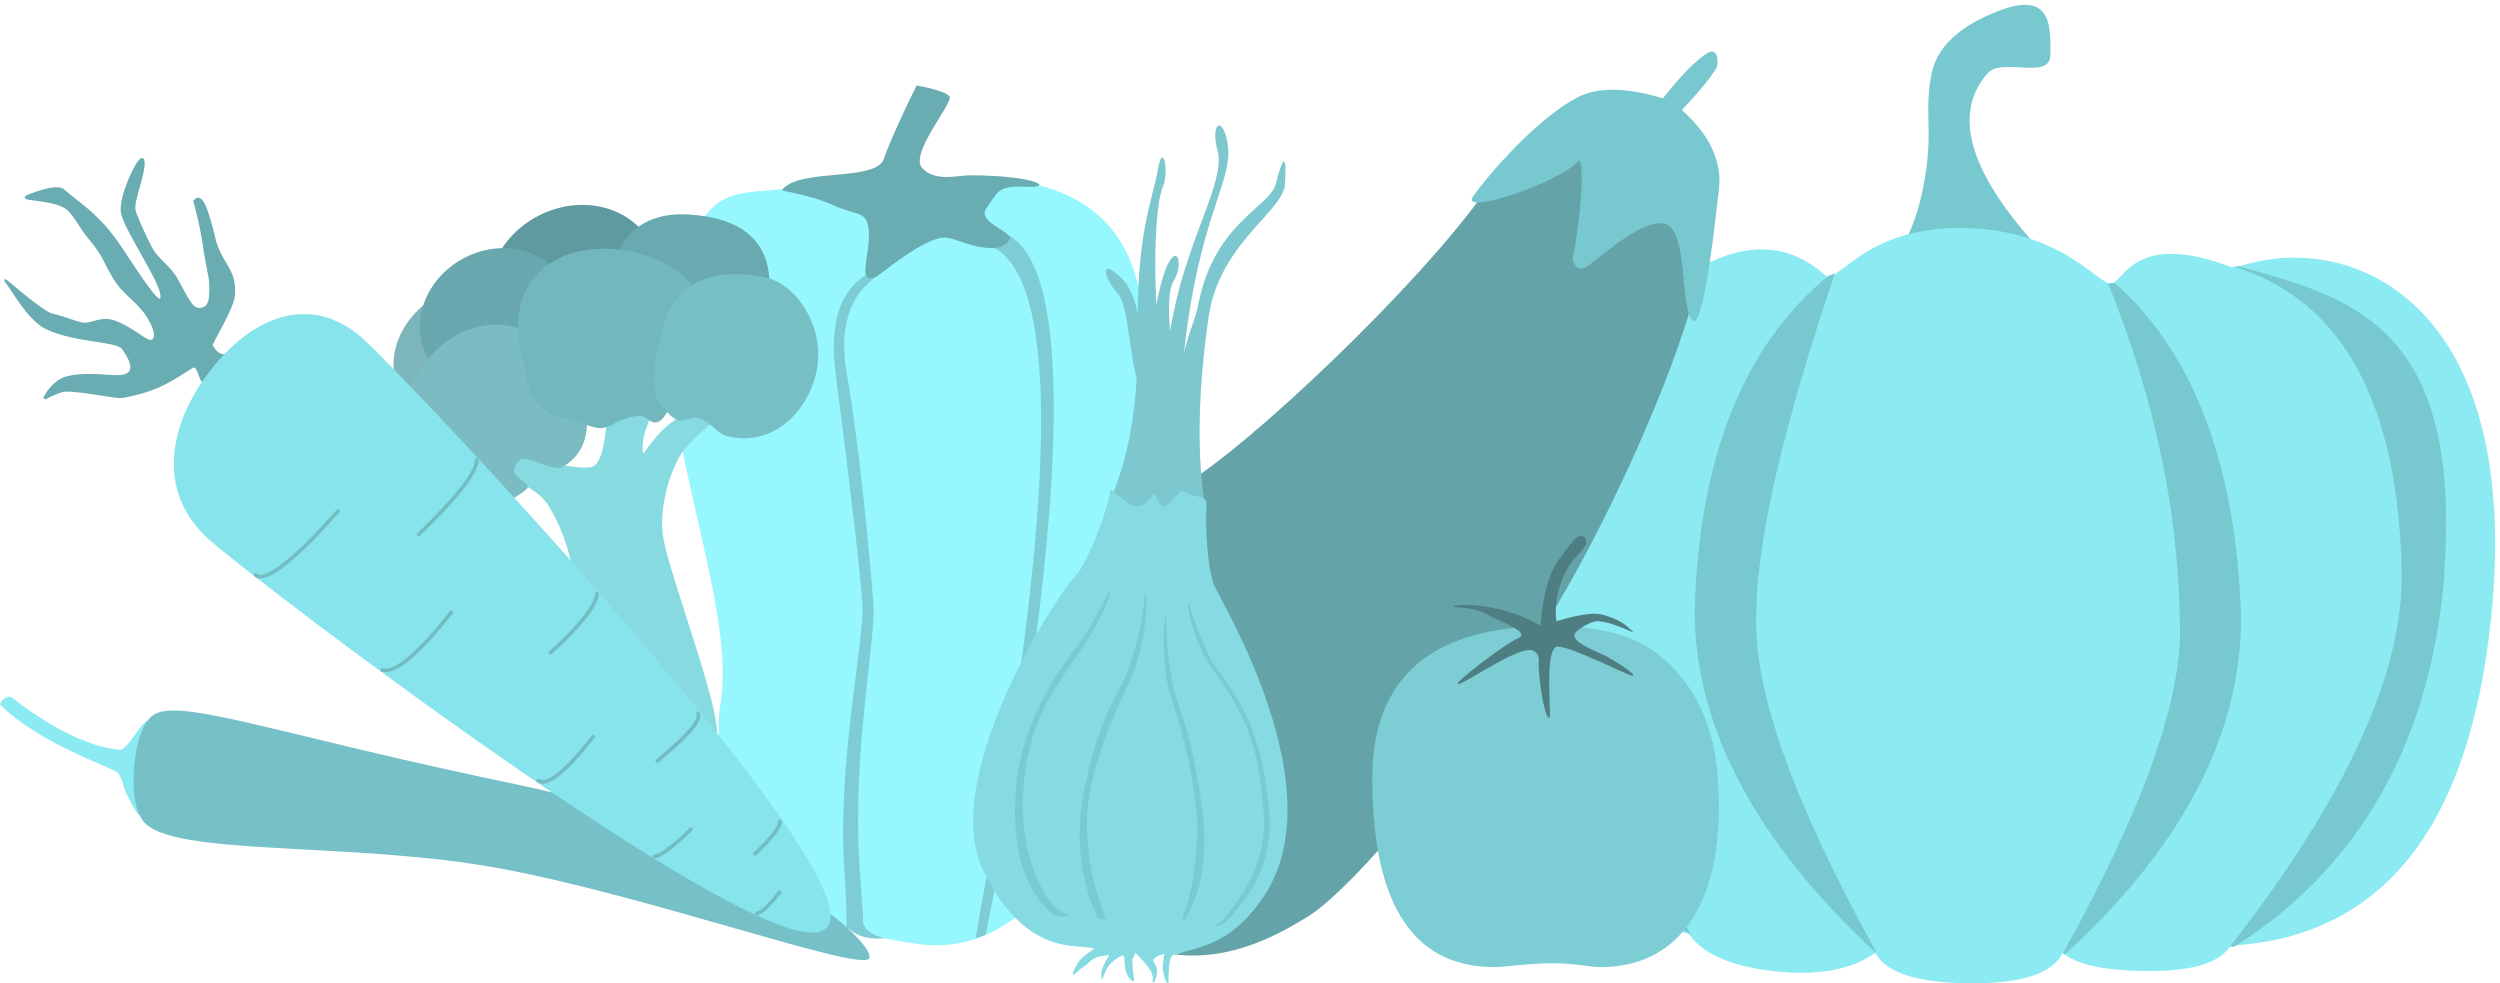 <?xml version="1.0" encoding="UTF-8"?>
<svg width="511px" height="201px" viewBox="0 0 511 201" version="1.1" xmlns="http://www.w3.org/2000/svg" xmlns:xlink="http://www.w3.org/1999/xlink">
    <title>Untitled</title>
    <g id="Page-1" stroke="none" stroke-width="1" fill="none" fill-rule="evenodd">
        <g id="crazy_vegetables" transform="translate(0, 0.994)">
            <path d="M408.567,1.218 C419.68,-3.038 419.105,4.808 419.105,10.166 C419.105,15.524 409.21,10.672 406.325,13.924 C398.591,22.646 402.851,35.451 419.105,52.338 L386.092,52.338 C389.307,49.703 391.657,44.615 393.142,37.074 C395.366,25.764 393.142,22.015 394.852,13.924 C395.994,8.53 400.565,4.294 408.567,1.218 Z" id="Path" fill="#77C8CF"></path>
            <path d="M347.59,53.561 C357.4,48.297 365.854,48.838 372.95,55.181 C375.613,57.56 380.633,45.609 400.517,45.609 C421.038,45.609 428.611,56.957 431.395,56.957 C434.178,56.957 435.852,45.975 455.935,53.561 C457.053,53.523 457.768,53.453 458.083,53.353 C480.954,46.078 515.823,61.105 509.173,125.353 C504.741,168.185 486.995,190.503 455.934,192.304 C453.777,195.759 448.262,197.486 439.387,197.486 C430.514,197.486 424.592,196.255 421.623,193.791 C419.556,197.934 413.439,200.005 403.272,200.005 C392.248,200.005 385.592,197.934 383.306,193.792 C378.252,197.305 371.25,198.537 362.305,197.487 C353.697,196.475 347.988,193.939 345.179,189.879 C301.453,179.109 295.199,142.625 295.199,122.343 C295.199,102.061 301.034,42.779 345.179,53.563 C345.255,53.581 346.06,53.581 347.59,53.561 Z" id="Path" fill="#8CEAF2"></path>
            <path d="M347.88,53.563 C327.822,64.377 317.376,87.001 316.543,121.436 C316.491,123.543 316.408,119.662 316.543,121.686 C317.897,141.834 327.6,164.576 345.653,189.912 C345.502,189.86 345.355,189.798 345.213,189.726 C317.054,173.515 307.117,151.112 305.982,122.73 C305.95,122.055 305.95,121.378 305.982,120.703 C308.035,74.057 322.172,59.84 345.463,53.563 C345.98,53.425 346.785,53.425 347.88,53.563 L347.88,53.563 Z M456.774,53.563 C478.701,60.415 490.08,81.083 490.91,115.569 C490.96,117.679 490.906,114.729 490.91,116.795 C490.943,137.208 479.253,162.427 455.837,192.455 C456.305,192.555 456.616,192.555 456.774,192.455 C483.766,175.363 496.89,148.799 499.623,116.795 C499.683,116.077 499.571,116.31 499.623,115.569 C503.086,66.137 481.178,59.85 457.981,53.563 C457.467,53.425 457.065,53.425 456.774,53.563 L456.774,53.563 Z" id="Shape" fill="#77C8CF"></path>
            <path d="M373.718,55.394 C374.617,55.024 375.048,54.888 375.008,54.984 C364.637,85.78 359.306,108.534 359.016,123.249 C358.974,125.364 359.14,121.889 359.016,123.925 C358.086,139.184 366.246,162.405 383.494,193.586 C383.409,193.672 383.321,193.672 383.229,193.586 C358.778,170.901 346.406,147.426 346.406,123.925 C346.406,123.176 346.384,123.998 346.406,123.249 C347.391,92.181 356.496,69.563 373.719,55.394 L373.718,55.394 L373.718,55.394 Z M430.93,57.039 C440.23,80.051 445.097,102.655 445.531,124.849 C445.572,126.962 445.407,123.489 445.531,125.524 C446.455,140.773 438.514,163.534 421.706,193.804 C421.903,194.022 422.058,194.078 422.174,193.972 C446.054,172.217 458.054,148.971 458.054,125.524 C458.054,124.777 458.076,125.598 458.054,124.85 C457.104,94.717 448.58,71.265 432.442,57.04 C432.115,56.752 431.612,56.752 430.93,57.04 L430.93,57.039 Z" id="Shape" fill="#77C8CF"></path>
            <path d="M316.5,125.628 C298.429,155.226 276.018,180.968 267.422,186.292 C258.828,191.615 238.998,202.878 219.788,183.05 C200.578,163.224 199.292,154.364 205.542,139.524 C211.792,124.682 229.622,106.569 244.76,96.316 C259.898,86.063 295.275,52.055 306.22,34.128 C309.301,29.08 318.243,21.849 321.554,21.74 C326.517,21.576 341.472,28.79 347.907,38.077 C354.34,47.366 334.57,96.03 316.5,125.628 Z" id="Path" fill="#64A3A8"></path>
            <path d="M348.748,10.006 C351.497,8.204 351.189,12.321 350.818,12.929 C349.534,15.034 347.186,17.888 343.776,21.495 C349.721,26.79 352.215,32.459 351.258,38.502 C350.996,40.155 348.368,67.094 345.876,64.46 C343.384,61.823 345.045,46.047 340.349,44.764 C335.653,43.482 326.236,52.394 324.159,53.624 C322.452,54.636 321.332,52.431 321.431,51.934 C323.587,41.082 323.766,30.607 322.542,31.997 C318.75,36.307 298.675,43.101 301.012,39.275 C302.09,37.508 312.743,24.075 322.322,18.968 C326.438,16.774 332.299,16.818 339.905,19.095 C343.531,14.526 346.479,11.496 348.748,10.006 Z" id="Path" fill="#77C8CF"></path>
            <path d="M0,143.004 C0.1,142.528 0.43,142.107 0.988,141.739 C1.548,141.371 2.041,141.325 2.468,141.6 C15.13,151.534 23.2,152.163 24.407,152.257 C24.857,152.291 25.485,152.12 27.115,149.834 C31.721,143.376 30.05,147.498 29.531,149.108 C28.733,151.594 27.977,152.325 27.708,155.823 C27.44,159.32 31.336,172.211 25.893,161.39 C25.344,160.298 24.965,157.885 24.05,156.927 C23.134,155.968 7.994,151.04 0,143.004 Z" id="Path" fill="#8CEAF2"></path>
            <path d="M327.122,196.686 C345.03,196.686 353.32,180.736 350.949,156.105 C349.851,144.705 343.981,135.177 335.863,130.747 C327.883,126.391 317.655,127.035 316.186,127.035 C297.565,127.035 280.491,133.791 280.491,157.962 C280.491,182.134 287.726,196.685 305.506,196.685 C307.521,196.685 312.37,195.905 317.348,195.905 C322.328,195.906 324.708,196.686 327.122,196.686 Z" id="Path" fill="#7DCDD4"></path>
            <path d="M326.661,125.974 C325.171,125.862 322.601,127.699 322.143,128.172 C320.397,129.969 325.93,131.985 327.891,132.928 C329.347,133.627 334.824,136.971 333.654,137.141 C333.057,137.226 321.3,131.174 318.402,131.174 C315.505,131.174 317.222,145.587 316.692,145.758 C315.677,146.089 314.249,136.36 314.539,134.228 C314.691,133.108 313.961,131.864 312.644,131.864 C308.822,131.864 297.931,139.864 297.931,138.689 C297.931,138.114 307.436,130.677 310.285,129.473 C313.135,128.268 306.121,125.803 304.689,124.963 C300.579,122.555 297.082,123.538 297.082,122.903 C297.082,122.59 305.877,121.805 314.539,126.697 C314.756,126.821 315.626,126.867 316.599,126.521 C322.143,124.551 325.787,124.256 327.103,124.551 C331.233,125.478 332.871,127.316 332.925,127.362 C335.759,129.728 330.846,126.291 326.661,125.974 Z" id="Path" fill="#4E7E82"></path>
            <path d="M318.815,128.986 C318.815,129.578 318.141,129.873 316.794,129.873 C315.447,129.873 314.763,129.578 314.743,128.986 C315.082,121.52 316.439,116.242 318.815,113.151 C320.265,111.262 322.679,107.21 323.951,108.971 C325.222,110.732 322.02,112.089 320.266,115.437 C317.846,120.061 317.361,124.577 318.815,128.986 Z" id="Path" fill="#4E7E82"></path>
            <path d="M156.444,37.967 C161.959,37.571 172.196,36.172 183.22,37.703 C184.757,37.917 192.183,33.189 208.083,35.913 C225.566,38.91 232.763,49.122 233.889,65.671 C234.956,81.375 225.697,152.226 222.446,164.32 C220.756,170.607 209.859,194.933 187.758,191.963 C177.308,190.559 173.459,188.725 174.074,188.505 C165.269,191.494 156.075,184.249 153.787,181.703 C149.895,177.37 145.517,153.375 147.252,142.921 C151.455,117.59 125.214,69.349 142.764,44.868 C146.45,39.727 148.694,38.525 156.444,37.967 Z" id="Path" fill="#96F7FF"></path>
            <path d="M179.15,55.524 C173.49,59.519 171.472,66.139 173.091,75.382 C175.814,90.921 178.004,115.058 178.518,122.612 C179.031,130.164 174.105,152.888 175.708,176.469 C176.63,190.054 176.5,185.371 176.39,186.528 C176.018,190.407 181.627,190.744 180.908,190.795 C175.675,191.172 174.463,189.45 173.091,188.625 C172.868,188.493 173.336,188.012 172.567,176.696 C171.107,155.195 176.723,129.563 176.297,122.576 C176.008,117.816 174.087,100.615 170.819,75.544 C169.341,64.206 172.087,57.077 179.056,54.156 L179.15,55.524 Z M201.454,190.083 C201.454,190.083 200.927,190.207 199.557,190.791 C198.187,191.374 230.979,46.275 198.131,48.638 C197.625,48.675 200.713,46.201 201.495,46.148 C232.768,43.896 201.454,190.083 201.454,190.083 Z" id="Shape" fill="#7FCDD4"></path>
            <path d="M187.345,16.474 C191.22,17.198 193.461,17.946 194.071,18.717 C195,19.897 185.795,30.427 188.491,33.347 C191.188,36.267 195.731,34.841 198.119,34.841 C211.929,34.841 215.742,37.524 209.614,37.176 C203.484,36.829 203.729,38.836 201.739,41.379 C199.469,44.279 205.959,45.893 206.384,47.581 C206.557,48.268 204.986,49.564 203.572,49.666 C198.684,50.018 195.319,47.45 192.817,47.581 C188.565,47.801 179.971,55.133 179.15,55.524 C174.964,57.514 177.9,50.928 177.595,46.429 C177.288,41.929 175.479,43.269 170.395,40.986 C164.758,38.456 159.584,38.172 159.873,37.805 C163.445,33.275 178.997,36.215 180.643,31.495 C181.742,28.347 183.975,23.34 187.345,16.474 Z" id="Path" fill="#69ACB2"></path>
            <path d="M105.953,97.383 C103.035,95.631 98.76,94.003 98.539,92.629 C98.293,91.103 103.569,90.288 105.178,91.219 C107.668,92.66 117.423,95.01 120.689,94.506 C124.097,93.979 123.487,84.172 124.801,83.296 C126.114,82.418 132.795,81.596 133.419,81.963 C134.38,82.533 130.651,87.573 131.451,91.589 C131.587,92.274 135.298,84.853 140.851,83.605 C142.711,83.185 145.64,85.353 145.64,85.353 C145.64,85.353 140.536,89.56 139.298,91.632 C136.034,97.099 134.903,103.882 135.498,108.383 C136.587,116.644 149.682,149.274 145.876,150.903 C142.069,152.532 122.536,155.41 120.938,154.756 C119.338,154.1 116.839,148.972 116.813,138.915 C116.79,128.858 120.383,117.128 112.639,103.229 C111.067,100.411 109.605,99.577 105.953,97.383 Z" id="Path" fill="#88DAE1"></path>
            <path d="M124.685,71.001 C133.384,66.302 137.085,56.29 132.952,48.639 C128.819,40.988 118.416,38.595 109.717,43.294 C101.018,47.993 97.317,58.005 101.45,65.656 C105.583,73.307 115.986,75.7 124.685,71.001 Z" id="Oval" fill="#5E9A9F"></path>
            <path d="M102.681,82.087 C110.137,77.371 113.036,68.576 109.156,62.443 C105.276,56.309 96.087,55.16 88.631,59.876 C81.176,64.592 78.277,73.387 82.157,79.521 C86.036,85.654 95.226,86.803 102.681,82.087 Z" id="Oval" fill="#7CB5BA"></path>
            <path d="M108.204,76.923 C115.978,72.723 119.248,63.707 115.509,56.785 C111.769,49.862 102.436,47.655 94.662,51.854 C86.889,56.053 83.618,65.069 87.358,71.992 C91.097,78.914 100.431,81.122 108.204,76.923 Z" id="Oval" fill="#68A8AE"></path>
            <path d="M157.277,56.412 C157.008,48.616 151.954,43.491 140.726,42.846 C129.497,42.201 124.876,49.714 125.144,57.51 C125.412,65.305 132.822,71.378 141.694,71.075 C150.569,70.771 157.545,64.207 157.277,56.412 Z" id="Path" fill="#69AAB0"></path>
            <path d="M105.163,94.614 C105.64,93.621 105.936,92.499 107.878,92.898 C109.872,93.308 113.525,95.241 114.934,94.457 C122.205,90.409 120.376,81.172 117.239,75.409 C113.179,67.953 103.574,62.215 93.674,67.341 C83.775,72.467 79.027,86.258 83.866,94.006 C88.704,101.751 100.125,105.622 107.656,98.954 C108.966,97.793 104.196,96.626 105.163,94.614 Z" id="Path" fill="#7ABCC1"></path>
            <path d="M125.675,85.51 C126.77,84.89 130.675,83.208 132.135,84.513 C135.715,87.716 137.021,80.894 138.454,78.837 C142.348,73.246 145.606,68.149 143.921,61.985 C141.417,52.835 127.931,47.875 117.635,50.563 C107.341,53.253 104.135,62.57 106.639,71.721 C107.912,76.372 107.707,82.645 114.759,84.377 C121.811,86.107 122.084,87.545 125.675,85.51 Z" id="Path" fill="#72B7BD"></path>
            <path d="M166.829,75.221 C168.898,66.268 163.004,57.106 156.399,55.69 C149.797,54.273 138.422,54.143 135.537,65.802 C134.114,71.544 132.367,78.338 135.1,81.742 C136.11,83.002 136.957,84.155 138.627,84.99 C139.209,85.282 141.767,84.193 142.51,84.39 C145.58,85.203 146.214,87.463 148.449,88.088 C156.979,90.47 164.761,84.175 166.829,75.221 Z" id="Path" fill="#75BFC5"></path>
            <path d="M27.402,156.008 C27.786,150.991 28.932,147.506 30.839,145.554 C35.441,140.984 55.331,148.924 105.642,159.357 C155.952,169.789 179.039,191.827 177.692,194.866 C176.345,197.904 132.717,182.165 102.245,176.52 C71.773,170.875 34.706,174.23 29.215,166.764 C27.622,164.609 27.018,161.024 27.402,156.008 Z" id="Path" fill="#76C0C7"></path>
            <g id="Group" transform="translate(1.119, 31.565)">
                <path d="M40.991,45.11 C42.878,43.703 45.582,39.637 44.928,39.991 C43.943,40.524 42.453,39.04 42.113,37.99 C41.965,37.534 46.516,30.402 46.667,27.706 C46.951,22.635 44.557,22.027 42.954,17.259 C42.299,15.311 40.642,5.98 38.661,8.557 C38.661,8.557 40.147,13.713 40.847,19.229 C40.995,20.396 41.839,24.05 41.895,25.205 C42.117,29.783 41.251,30.378 39.981,30.606 C38.069,30.947 37.364,28.808 34.955,24.535 C33.393,21.763 30.933,20.513 29.661,18.018 C28.417,15.579 26.504,11.501 26.318,10.305 C25.994,8.252 28.389,3.053 28.178,0.446 C27.97,-2.107 23.506,6.969 23.813,10.592 C24.12,14.217 33.3,26.694 31.784,28.652 C31.055,29.596 27.825,24.532 23.405,17.915 C18.988,11.301 15.123,9.289 11.801,6.326 C10.369,5.048 4.305,7.596 4.223,7.703 C3.748,8.321 10.879,8.098 13.039,10.402 C14.73,12.205 15.353,13.931 17.229,16.166 C20.429,19.976 20.092,20.763 22.424,24.546 C23.986,27.082 26.648,28.81 28.436,31.127 C29.721,32.794 31.36,35.944 30.217,36.962 C29.074,37.98 26.851,34.983 22.421,33.262 C19.547,32.145 17.919,33.85 15.818,33.635 C14.694,33.52 12.561,32.523 9.374,31.733 C7.401,31.243 -0.316,24.395 0.01,24.789 C1.431,26.509 4.744,32.813 8.491,34.539 C14.572,37.341 22.862,36.879 24.068,38.684 C24.657,39.566 28,43.994 23.358,44.376 C21.64,44.517 16.193,43.55 12.317,44.689 C9.932,45.392 8.289,48.107 8.033,48.759 C7.902,49.091 10.77,47.249 12.345,47.229 C15.857,47.182 22.599,48.78 23.961,48.525 C30.976,47.21 33.615,45.306 38.055,42.455 C39.796,41.337 39.728,46.753 40.991,45.11 L40.991,45.11 Z" id="Path" stroke="#69ACB2" stroke-width="0.514" fill="#69ACB2"></path>
                <path d="M167.712,156.637 C176.307,145.502 83.13,46.251 72.825,36.968 C62.523,27.684 50.703,32.341 42.109,43.477 C33.516,54.614 31.401,68.014 41.705,77.297 C52.008,86.579 159.118,167.775 167.712,156.638 L167.712,156.637 Z" id="Path" stroke="#87E4EC" stroke-width="0.757" fill="#87E4EC"></path>
                <path d="M67.932,71.937 C53.169,88.739 51.129,84.933 51.129,84.933 M96.334,61.457 C96.371,63.901 92.419,68.971 84.482,76.668 M77.018,104.384 C79.629,105.137 84.326,101.22 91.109,92.634 M120.887,88.813 C120.825,91.097 117.658,95.112 111.387,100.861 M158.296,135.305 C158.347,136.55 156.646,138.759 153.199,141.936 M153.591,154.119 C154.501,154.07 156.055,152.626 158.249,149.786 M108.904,127.002 C110.776,128.18 114.524,125.177 120.148,117.997 M141.584,113.28 C142.209,114.653 139.422,117.893 133.223,122.997 M132.632,142.47 C133.71,142.565 136.208,140.72 140.124,136.938" id="Shape" stroke="#73BCC2" stroke-width="0.757" stroke-linecap="round"></path>
            </g>
            <g id="Group" transform="translate(198.918, 24.667)">
                <path d="M29.473,34.249 C26.617,31.133 25.709,26.529 30.515,31.407 C35.322,36.287 33.763,48.975 36.83,51.89 C39.898,54.805 39.261,63.967 35.362,56.904 C31.463,49.842 32.33,37.364 29.473,34.249 Z" id="Path" fill="#7CC8CE"></path>
                <path d="M40.932,31.853 C43.082,28.337 41.752,24.049 39.623,28.677 C37.495,33.303 33.861,53.605 36.698,53.804 C39.534,54.004 40.836,54.134 41.014,51.566 C41.193,48.998 38.784,35.368 40.932,31.853 Z" id="Path" fill="#7CC8CE"></path>
                <path d="M52.086,4.446 C51.349,-2.195 48.313,-0.932 49.951,5.164 C51.588,11.26 44.247,22.19 40.963,38.229 C38.773,48.923 36.298,62.741 33.538,79.682 L44.807,79.295 C42.02,67.995 41.718,54.905 43.899,40.027 C47.171,17.709 52.824,11.087 52.086,4.447 L52.086,4.446 Z" id="Path" fill="#7CC8CE"></path>
                <path d="M37.74,9.075 C38.804,2.883 40.093,9.579 38.767,12.545 C37.44,15.51 36.639,27.047 37.766,42.109 C38.516,52.151 38.026,64.741 36.296,79.877 L28.007,76.499 C31.94,67.689 33.815,56.357 33.627,42.502 C33.347,21.718 36.676,15.266 37.74,9.075 Z" id="Path" fill="#7CC8CE"></path>
                <path d="M63.717,12.057 C64.24,4.517 63.021,7.201 61.853,11.926 C60.685,16.649 49.386,19.794 46.069,36.297 C44.966,41.789 42.535,44.524 42.059,54.181 C41.585,63.838 39.129,73.049 40.517,79.234 C41.443,83.358 43.749,82.993 47.435,78.139 C45.686,67.421 45.917,54.409 48.127,39.103 C50.288,24.142 63.33,17.623 63.717,12.056 L63.717,12.057 Z" id="Path" fill="#7CC8CE"></path>
                <path d="M21.018,91.941 C23.535,89.261 27.813,77.513 28.003,74.719 C28.06,73.886 29.413,75.561 29.986,75.916 C31.572,76.9 33.741,79.886 36.797,75.46 C37.301,74.728 37.844,78.097 39.064,77.83 C40.732,77.467 41.856,73.945 43.574,75.008 C45.294,76.073 47.811,75.714 47.711,77.194 C47.385,81.992 47.869,90.509 49.274,93.977 C50.679,97.444 74.176,135.538 59.359,157.62 C52.367,168.04 45.749,167.7 41.45,169.474 C41.098,169.619 40.244,168.831 40.001,172.39 C39.76,175.947 40.135,175.256 39.801,175.328 C39.538,175.386 38.873,173.998 38.765,172.299 C38.681,170.979 39.162,169.248 38.968,169.295 C38.868,169.32 36.011,170.084 37.046,171.243 C38.079,172.401 37.346,175.166 36.783,175.111 C36.255,175.059 37.744,174.146 35.035,171.098 C32.325,168.05 33.289,169.376 32.82,169.854 C32.377,170.306 32.602,171.254 32.637,172.56 C32.653,173.199 33.245,175.35 32.485,174.8 C31.658,174.206 31.297,173.32 31.124,172.45 C30.812,170.885 31.111,169.37 30.404,169.68 C26.45,171.412 26.666,175.106 26.334,174.357 C25.534,172.558 28.138,169.387 27.769,169.49 C26.445,169.86 25.034,169.592 23.52,171.2 C23.09,171.659 21.895,172.357 21.342,172.884 C19.783,174.374 20.202,173.229 21.467,171.054 C22.223,169.752 24.832,168.349 24.641,168.263 C21.814,166.995 10.964,170.526 2.051,152.249 C-6.862,133.973 15.842,97.45 21.018,91.941 L21.018,91.941 Z" id="Path" fill="#86DBE2"></path>
                <path d="M44.036,97.493 C43.295,96.824 45.056,105.903 49.043,111.358 C55.238,119.831 58.401,126.113 59.381,140.552 C59.969,149.231 56.203,155.772 53.225,159.572 C51.557,161.698 50.68,163.072 49.635,163.216 C47.936,163.45 50.755,164.012 51.795,162.634 C52.732,161.394 61.565,153.814 60.528,140.552 C59.381,125.892 55.763,118.837 49.636,110.783 C46.998,107.316 44.036,97.493 44.036,97.493 L44.036,97.493 Z M35.098,95.825 C35.679,93.455 35.894,105.151 32.227,112.979 C26.21,125.826 24.813,131.225 23.847,136.493 C22.437,144.176 23.521,152.743 27.093,162.196 L25.609,162.25 C25.609,162.25 19.605,151.459 22.587,136.403 C25.67,120.835 29.151,117.276 30.986,112.891 C34.511,104.461 35.096,95.825 35.096,95.825 L35.098,95.825 L35.098,95.825 Z" id="Shape" fill="#79CBD1"></path>
                <path d="M39.506,100.463 C39.111,98.258 38.087,109.44 40.408,116.768 C44.218,128.794 44.79,133.82 45.476,138.715 C46.629,146.945 44.384,157.698 43.469,160.016 C42.548,162.351 42.654,161.785 43.014,162.389 C43.334,162.929 44.463,160.016 44.463,160.016 C44.463,160.016 48.783,152.709 46.694,138.715 C44.534,124.247 42.647,120.869 41.474,116.768 C39.221,108.888 39.506,100.463 39.506,100.463 Z M27.526,95.746 C28.242,93.252 28.946,96.87 22.236,106.84 C15.522,116.812 11.186,122.088 10.214,136.416 C9.304,149.851 15.469,160.646 19.107,161.098 C21.232,161.363 17.314,162.374 15.99,160.984 C14.8,159.735 7.46,154.276 8.68,136.306 C9.715,121.034 18.662,109.855 20.994,106.752 C24.18,102.513 27.528,95.746 27.528,95.746 L27.527,95.746 L27.526,95.746 Z" id="Shape" fill="#79CBD1"></path>
            </g>
        </g>
    </g>
</svg>